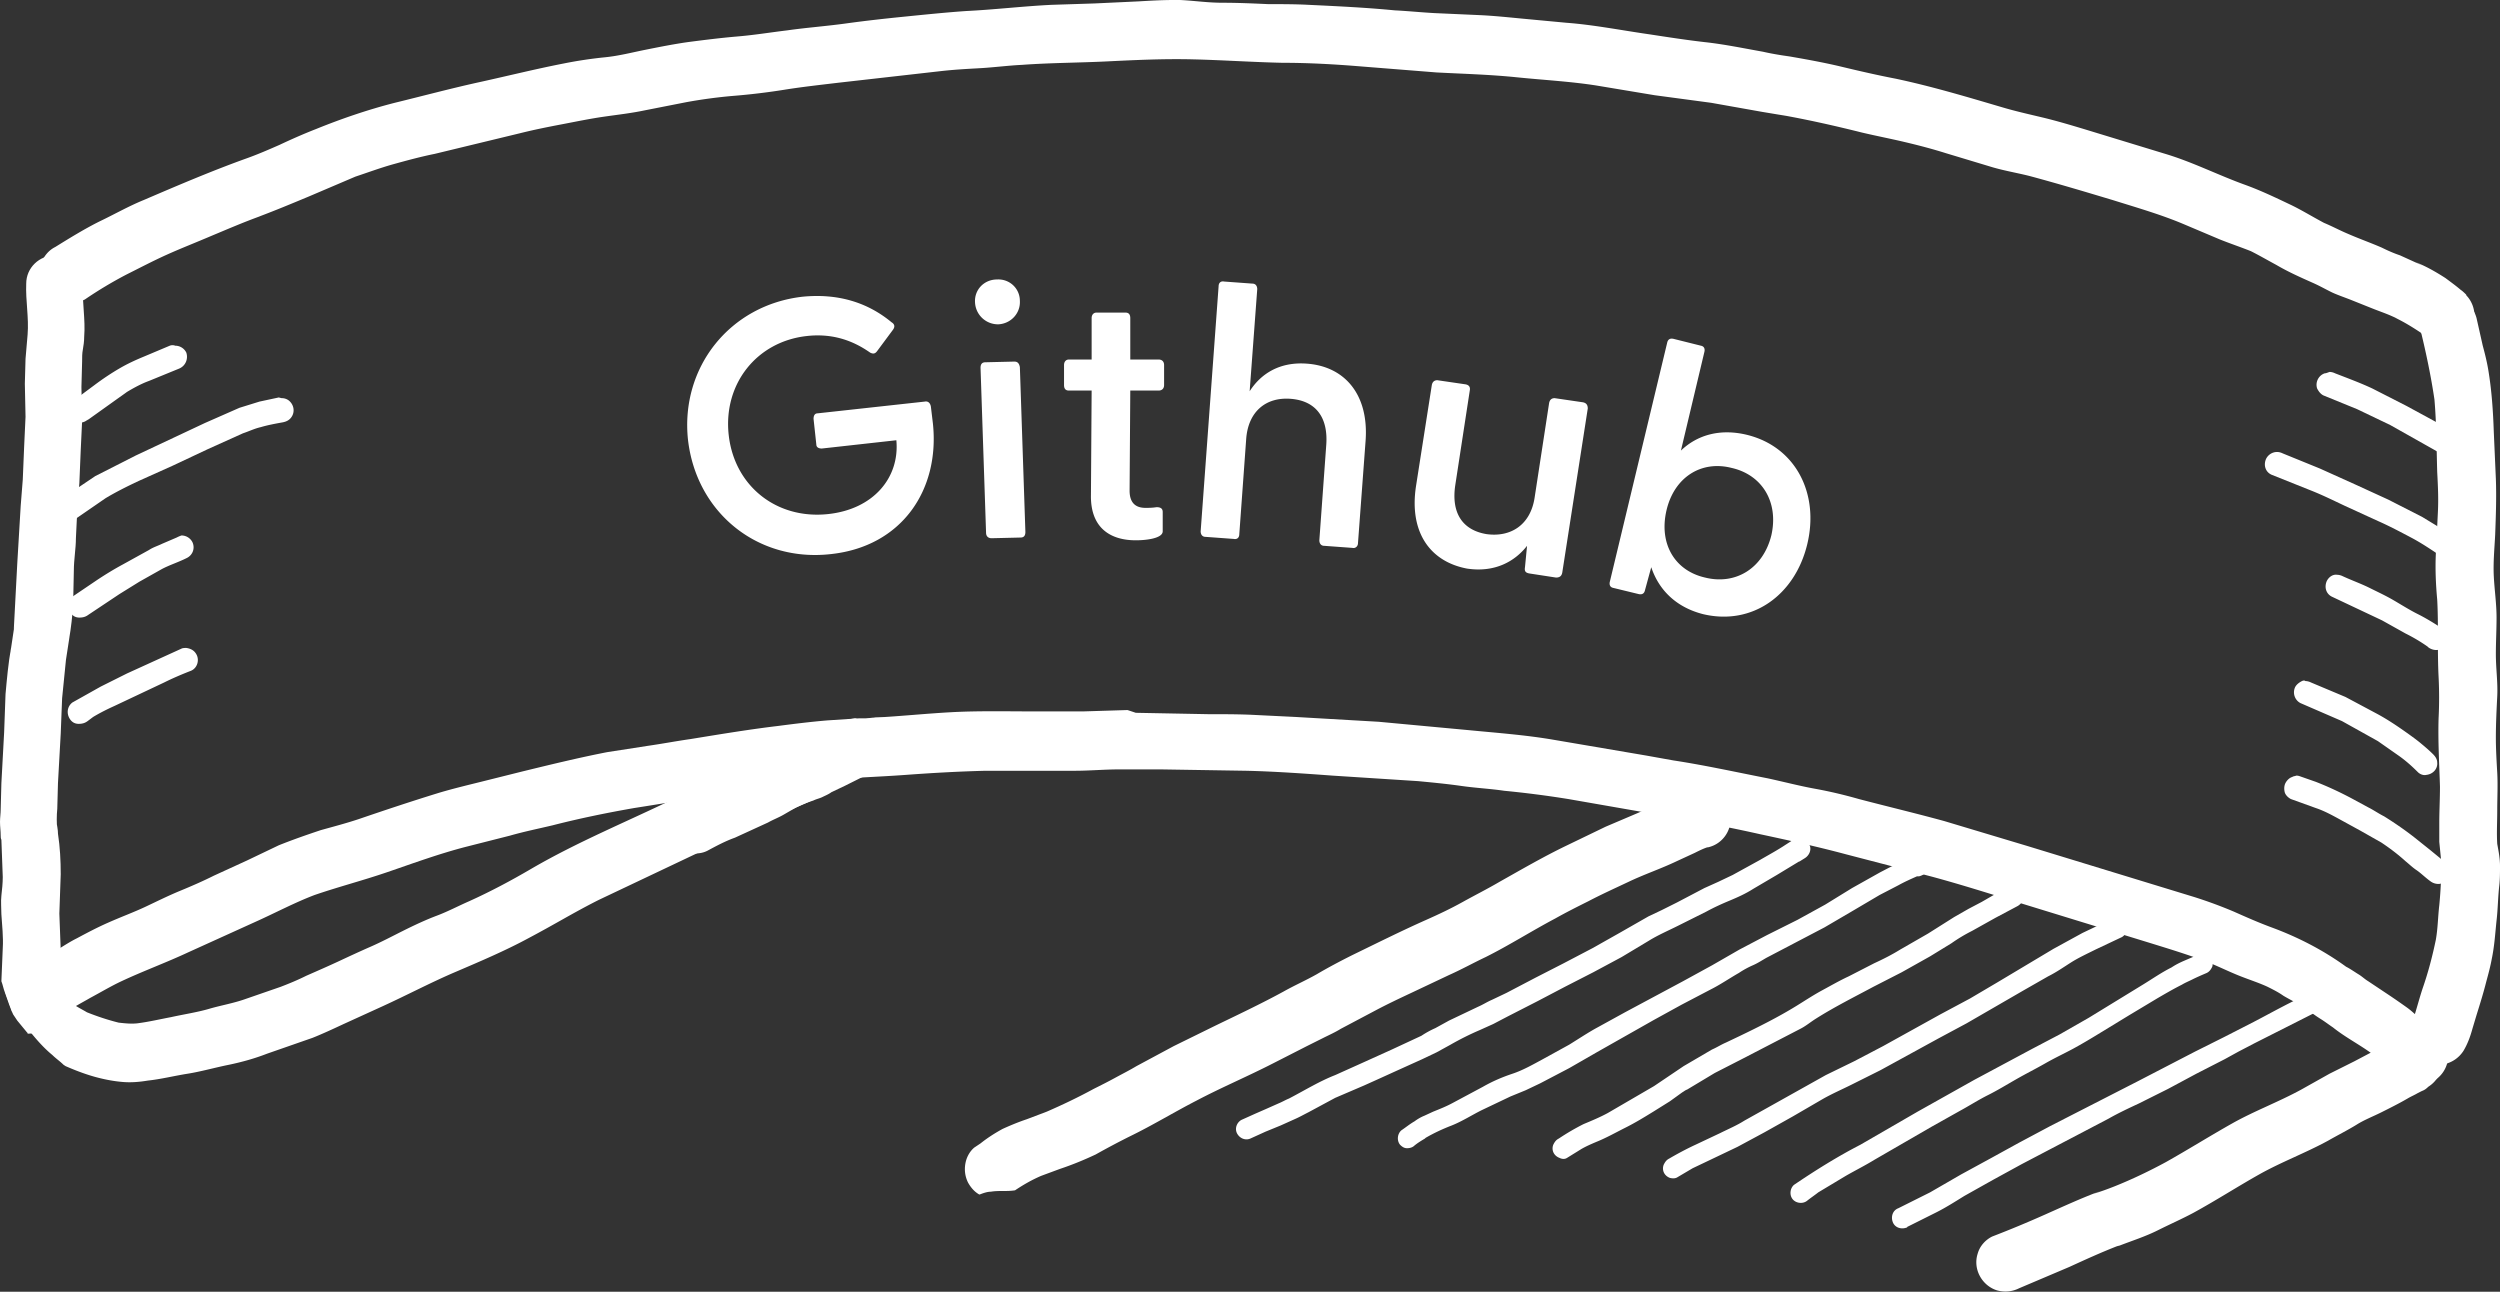 <svg xmlns="http://www.w3.org/2000/svg" viewBox="0 0 362.3 187.2" fill="#fff" xmlns:v="https://vecta.io/nano"><rect x="0" y="0" width="362.3" height="187.2" fill="#333333" stroke="none"/><path d="M347.9 150.3c-.2.1-.5.3-.7.4-.3.1-.6.2-.9.4-.5.2-1 .5-1.5.8l-3.6 1.9-3.6 1.8-4.1 2.3c-3.3 1.8-6.8 3.1-10 4.9s-6.4 3.8-9.6 5.6c-2.4 1.3-4.9 2.5-7.4 3.5-1 .4-2.1.8-3.1 1.1l1-.4c-2.7 1-5.3 2.2-8 3.4a158.4 158.4 0 0 1-7.7 3.2c-1 .5-1.8 1.4-2.1 2.5-.7 2.2.6 4.6 2.8 5.3h0c1.1.3 2.2.2 3.2-.3l7.3-3.1c2.4-1.1 4.6-2.1 6.9-3l.4-.1c1.8-.7 3.7-1.3 5.5-2.2s3.4-1.6 5.1-2.5c3.3-1.8 6.4-3.8 9.6-5.6s6.7-3.1 10-4.9c1.4-.8 2.8-1.5 4.1-2.3 1.1-.7 2.4-1.2 3.6-1.8s2.6-1.3 3.8-2c.5-.3 1-.5 1.5-.8l.6-.3c.3-.1.6-.3.9-.6 1.9-1.2 2.6-3.6 1.6-5.6-.7-1.4-2.2-2.2-3.8-2.2a7.59 7.59 0 0 0-1.8.6h0z"/><path d="M163.4 102.9l-6.5.2h-6.6c-4.1 0-8.2-.1-12.2.1-3.8.2-7.6.6-11.4.8-.4 0-.8.1-1.2.1h-1l-4.6.3c-2.4.2-4.8.5-7.1.8-4.2.5-8.4 1.2-12.7 1.9-2.1.3-4.2.7-6.3 1l-5.8.9c-4.1.8-8.2 1.8-12.3 2.8l-6 1.5c-2 .5-4.1 1-6.1 1.6-3.9 1.2-7.8 2.5-11.6 3.8-1.8.6-3.7 1.1-5.5 1.6-2.1.7-4.1 1.4-6.1 2.2l-4.6 2.2-4.8 2.2c-1.6.8-3.2 1.5-4.9 2.2s-3.3 1.5-5 2.3-3.6 1.5-5.4 2.3c-1.6.7-3.1 1.5-4.6 2.3-.8.4-1.6.9-2.4 1.4s-1.4.8-2.1 1.2c-1.8 1.1-3.5 2.5-5.2 3.7a2.36 2.36 0 0 0-.8.9c.1.2.2.5.2.7.2.6.4 1.1.6 1.7.1.3.2.5.3.8s.1.4.2.6l.6.9 1.4 1.7.1.1v.1c1.1 0 2.2-.4 3-1.1l2.6-2c1.1-.8 2.3-1.4 3.5-2.1 1.5-.8 3-1.7 4.5-2.4 3.2-1.5 6.5-2.7 9.7-4.2l9.7-4.4c2.9-1.3 5.7-2.8 8.6-3.9 3.5-1.2 7-2.1 10.5-3.3 3.8-1.3 7.6-2.7 11.5-3.7l6.3-1.6c2.1-.6 4.1-1 6.2-1.5 3.9-1 7.8-1.8 11.8-2.5 9-1.4 18.1-3.1 27.2-4 4-.4 8-.5 12.1-.8s7.7-.5 11.6-.6h12.9c2.2 0 4.3-.2 6.5-.2h6.1l12.4.2c4.1.1 8.3.4 12.4.7l12.4.8c2.1.2 4.2.4 6.3.7s4.2.4 6.2.7a147.8 147.8 0 0 1 9.3 1.2l12.6 2.2 2.9.5h.2c4 .7 8.1 1.5 12.1 2.4 4.2.9 8.3 1.8 12.4 2.9l12.3 3.2c4.1 1.1 8.2 2.4 12.4 3.7l19.2 5.9c2.9.9 5.9 1.8 8.7 2.9 1.5.6 2.9 1.3 4.4 1.9s2.8 1 4.1 1.6c.8.4 1.6.8 2.3 1.3 1 .6 2.1 1.1 3.1 1.8.8.5 1.4 1 2.2 1.5s1.3.9 1.9 1.3c2 1.6 4.3 2.7 6.3 4.3.2.2.5.4.7.7.5.5 1 .9 1.6 1.3l.3.3a6.42 6.42 0 0 0 1.3 1 4.54 4.54 0 0 0 3.2.6c2.3-.5 3.7-2.8 3.2-5.1-.3-1-.9-1.9-1.8-2.5-.3-.4-.7-.7-1.1-1-.2-.1-.3-.2-.5-.4-.1-.2-.3-.3-.5-.4-.7-.6-1.3-1.2-2-1.7s-1.7-1.2-2.6-1.8l-3-2c-.5-.3-.9-.7-1.4-1s-1.2-.8-1.8-1.1c-3.3-2.4-7-4.3-10.8-5.7-1.9-.7-3.7-1.5-5.5-2.3a65.57 65.57 0 0 0-5.7-2.1l-24.2-7.4-12-3.6c-4-1.1-8.2-2.1-12.4-3.2-2.1-.6-4.2-1.1-6.4-1.5s-4.5-1-6.8-1.5c-4.6-.9-9.1-1.9-13.7-2.6l-3.9-.7-13.5-2.3c-4.1-.7-8.3-1-12.4-1.4l-12.9-1.2-12.1-.7-6.1-.3c-2.1-.1-4.3-.1-6.5-.1l-10.5-.2-1.2-.4zm64.2 12.8l.7.1-.7-.1zm15.8 2.7l.7.1-.7-.1z"/><path d="M243 118.4h0zM3.8 41.1c-.1 2.5.4 4.9.2 7.4L3.7 52l-.1 3.6.1 4.8-.2 4.3-.2 4.8-.3 3.8-.5 8.4-.5 9.5.1-.6-.6 4c0-.2.1-.4.1-.7-.4 2.2-.6 4.5-.8 6.7l-.2 5.5-.4 7.4-.1 3.8c0 .6-.1 1.2-.1 1.8 0 .7.1 1.3.1 2 0 .2 0 .4.1.6l.2 5.4c0 .9-.1 1.8-.2 2.7s0 1.8 0 2.7c.1 1.6.3 3.3.2 4.9l-.2 4.8c.2.5.3 1.1.5 1.6l.6 1.7.3.8c.1.3.1.3.2.4.7.5 1.5.8 2.4.9 1.1 0 2.2-.4 3-1.1.8-.8 1.3-1.9 1.4-3 .2-1.9.2-3.9.2-5.8l-.2-5.3.2-5.7c0-2-.1-3.9-.4-5.9 0-.5-.1-1-.2-1.6 0 .4.1.7.1 1.1-.1-1-.1-2.1 0-3.1l.1-3.7.4-7.2.2-5.1.6-6c-.1.3-.1.6-.1.8l.6-3.9-.1.6c.3-1.7.5-3.5.6-5.2l.1-4.8c0-1.6.3-3.2.3-4.7l.2-4.1.3-3.9.2-4.8.2-4.2-.1-4.9.1-3.7c0-.6 0-1.2.1-1.7.1-.6.2-1.2.2-1.9.2-2.5-.3-5-.2-7.5 0-2.3-1.8-4.2-4.1-4.3H8c-2.3 0-4.2 1.8-4.2 4.1h0z"/><path d="M165 .2l-6.4.3-6.2.2c-4.1.2-8.3.7-12.4.9-2.9.2-5.8.5-8.8.8s-5.7.6-8.6 1-5.7.6-8.5 1c-2.5.3-4.9.7-7.4.9-2.3.2-4.7.5-7 .8-2.1.3-4.1.7-6.1 1.1s-3.9.9-5.9 1.1-4 .5-6 .9c-4.1.8-8.1 1.8-12.2 2.7s-8.2 2-12.3 3c-3.9 1-7.7 2.3-11.4 3.8-1.8.7-3.6 1.5-5.3 2.3-1.6.7-3.2 1.4-4.9 2-5 1.8-9.9 3.9-14.8 6-2.2.9-4.3 2.1-6.4 3.1-2.2 1.1-4.3 2.4-6.4 3.7-1 .5-1.7 1.4-2.1 2.5-.4 2.3.8 4.7 3.1 5.4 1.1.3 2.3.2 3.3-.3 1.9-1.3 3.9-2.5 6-3.6 2-1 3.9-2 5.9-2.9s4.3-1.8 6.4-2.7c2.4-1 4.7-2 7.2-2.9l-.3.1c2.4-.9 4.8-1.9 7.2-2.9l6.8-2.9c1.8-.6 3.7-1.3 5.5-1.8s4-1.1 6-1.5l12.4-3c2-.5 4-.9 6.1-1.3s4-.8 6.1-1.1 3.9-.5 5.8-.9l6.1-1.2a72.05 72.05 0 0 1 6.7-.9 95.82 95.82 0 0 0 7.5-.9c2.5-.4 5.2-.7 7.7-1l15-1.7c1.8-.2 3.5-.3 5.3-.4 2.1-.1 4.3-.4 6.4-.5 4.1-.3 8.2-.3 12.3-.5s8.2-.4 12.4-.3c4.3.1 8.6.4 13 .5 3.7 0 7.4.2 11.1.5l11.3.9c3.8.2 7.7.3 11.6.7s7.8.6 11.6 1.2l8.4 1.4 8.2 1.1 7.3 1.3-1.2-.2 4.8.8-1.1-.2c4 .7 8 1.6 12 2.6 2.1.5 4.2.9 6.3 1.4s4 1 5.9 1.6l6.3 1.9c1.9.6 3.8.9 5.8 1.4 4.1 1.1 8.1 2.3 12.1 3.5 3.5 1.1 7 2.1 10.3 3.5l5.2 2.2c1.5.6 3 1.1 4.5 1.7 1.2.6 2.4 1.3 3.7 2 1.7 1 3.5 1.8 5.3 2.6.9.4 1.8.9 2.6 1.3s2 .8 3 1.2l3 1.2c1 .4 1.9.7 2.8 1.1l.9.4-.5-.2c1.3.6 2.6 1.4 3.8 2.2l.6.5-.4-.3.1.1c1.5 1.8 4.2 2 6 .5s2-4.2.5-6c-.1-.1-.2-.2-.2-.3-.2-.2-.5-.5-.8-.7-.7-.6-1.4-1.1-2.2-1.7-1.4-.9-2.8-1.7-4.3-2.3l1 .5-3.3-1.5c-.9-.3-1.8-.7-2.6-1.1-1.6-.7-3.3-1.3-4.9-2-1.2-.5-2.3-1.1-3.5-1.6-1.7-.9-3.3-1.9-5-2.7-2.1-1-4.2-2-6.4-2.8-3.9-1.4-7.6-3.3-11.6-4.5L302 18.7c-2-.6-4-1.2-6.1-1.7s-3.9-.9-5.9-1.5c-5.1-1.5-10.1-3-15.3-4.1-2.6-.5-5.2-1.1-7.7-1.7-2.9-.7-5.8-1.2-8.7-1.7l1.1.2c-1.3-.2-2.6-.4-3.9-.7-2.8-.5-5.7-1.1-8.5-1.4-2.6-.3-5.2-.7-7.8-1.1-4.2-.6-8.2-1.4-12.2-1.7l-6.4-.6c-2.1-.2-4-.4-6-.5l-6.7-.3c-1.9-.1-3.8-.3-5.8-.4-4.1-.4-8.3-.6-12.5-.8-1.9-.1-3.9-.1-5.8-.1-2.2-.1-4.4-.2-6.6-.2S173.1.1 171 0h-.9c-1.7 0-3.4.1-5.1.2h0zm185.7 48h0z"/><path d="M354 42.8c-2.3.6-3.7 2.8-3.2 5.1.8 3.3 1.5 6.6 2 10 .3 3.5.3 7 .4 10.5.1 1.9.2 3.8.1 5.8l-.3 6.1c-.1 2.2 0 4.4.2 6.6.1 1.8.1 3.6.1 5.4s0 3.8.1 5.8.1 4 0 6c-.1 3.3.1 6.6.2 9.9 0 1.8-.1 3.5-.1 5.3v2.7l.3 3a64.33 64.33 0 0 1-.3 6.2c-.2 1.7-.2 3.3-.5 5-.5 2.4-1.1 4.7-1.9 7-.5 1.5-.9 3.1-1.4 4.6-1.2 2-.6 4.6 1.4 5.9 2 1.2 4.6.6 5.9-1.4.6-1 1-2.1 1.3-3.2l.6-2c.5-1.6 1-3.2 1.4-4.8.3-1.1.6-2.2.8-3.3.4-1.9.5-3.7.7-5.6.2-1.7.2-3.4.4-5.1.1-.9.1-1.9.1-2.8 0-1.1-.2-2.1-.4-3.2-.1-1.6 0-3.2 0-4.9 0-1.8.1-3.6 0-5.4s-.2-3.4-.2-5.1c0-2 .1-4 .2-6s-.2-4-.2-6.1c0-1.8.1-3.5.1-5.3 0-2-.3-4-.4-6s.1-4 .2-6c.1-2.7.2-5.4.1-8.1l-.3-6.8c-.1-3-.3-6-.8-9-.2-1.2-.5-2.4-.8-3.5l-.9-4c-.5-1.9-2.2-3.3-4.2-3.3-.1 0-.5.1-.7 0h0zm-108.5 71.4c-1.4.4-2.8 1-4.1 1.8l-4 1.8-4.7 2-5.8 2.8c-3.3 1.6-6.4 3.4-9.6 5.2-1.7 1-3.5 1.9-5.3 2.9s-3.5 1.8-5.3 2.6c-3.6 1.6-7.2 3.4-10.7 5.1-1.8.9-3.5 1.8-5.2 2.8-1.6.9-3.2 1.6-4.8 2.5-3.3 1.8-6.7 3.4-10 5l-5.9 2.9-5.4 2.9c-1 .6-2 1.1-3.1 1.7s-2.1 1.1-3.1 1.6c-2.2 1.2-4.5 2.3-6.8 3.3l-2.9 1.1c-1.2.4-2.4.9-3.5 1.4-1.1.6-2.2 1.3-3.2 2.1l-.9.6c-.6.5-1 1.2-1.2 1.9-.3 1.1-.2 2.2.3 3.2.4.7.9 1.3 1.6 1.7h.1c.5-.2 1.1-.4 1.6-.4.6-.1 1.2-.1 1.8-.1h-.1c.6 0 1.2 0 1.8-.1 1.2-.8 2.4-1.5 3.8-2.1l2.7-1c1.8-.6 3.5-1.3 5.2-2.1 1.6-.9 3.3-1.8 4.9-2.6 3.3-1.6 6.4-3.5 9.7-5.2 3.6-1.9 7.4-3.5 11.1-5.4l4.9-2.5 2.4-1.2c.8-.4 1.7-.8 2.5-1.3l5.1-2.7c1.7-.9 3.4-1.7 5.1-2.5l5.5-2.6c1.8-.8 3.6-1.8 5.3-2.6 3.4-1.7 6.7-3.8 10.1-5.6 1.6-.9 3.2-1.7 4.8-2.5 1.9-1 3.9-1.9 5.8-2.8 2.3-1.1 4.7-1.9 7-3l2.6-1.2c.6-.3 1.2-.6 1.8-.8h.1c2.3-.5 3.7-2.8 3.2-5-.4-2-2.2-3.4-4.3-3.3-.3 0-.6 0-.9.1v-.4zm-94.8 56.4l-.8.3.8-.3zm-36.2-62.7c-1 .6-2 1.1-3.1 1.5l-4.1 1.9-4.7 2.1-4.8 2.3c-7 3.4-14.1 6.3-20.8 10.2-2.9 1.7-5.9 3.3-9 4.7-1.6.7-3.1 1.5-4.7 2.1s-3.3 1.4-4.9 2.2-3.1 1.6-4.7 2.3-3.1 1.4-4.6 2.1-3.1 1.4-4.7 2.1c-1.2.6-2.4 1.1-3.7 1.6l-5.2 1.8c-1.7.6-3.5.9-5.2 1.4s-3.7.8-5.5 1.2c-1.6.3-3.3.7-4.9.9-.9.1-1.8 0-2.7-.1-1.6-.4-3.1-.9-4.6-1.5-.5-.3-.9-.5-1.4-.8s-1-.5-1.4-.8-.7-.8-1.1-1.2c-.7-.7-1.3-1.5-2-2.2-1.6-1.7-4.3-1.8-6-.3l-.3.3c0 .1.1.2.1.3.2.6.4 1.2.6 1.7s.4 1.1.6 1.7c.1.3.2.5.3.8s.1.4.2.6l.6.9 1.4 1.7.4.4c.9 1.1 1.9 2.2 3 3.1.5.5 1.1.9 1.6 1.4l.3.2c1.6.7 3.2 1.3 4.8 1.7 1.2.3 2.3.5 3.5.6s2.4 0 3.6-.2c1.9-.2 3.9-.7 5.8-1s4-.9 6-1.3c1.9-.4 3.7-.9 5.5-1.6l6.6-2.3c1.5-.6 3-1.3 4.5-2l5.7-2.6c3.5-1.6 6.9-3.4 10.4-4.9s7.3-3.1 10.8-5c1.7-.9 3.3-1.8 4.9-2.7s3.4-1.9 5.2-2.8l17.5-8.3c1.4-.7 2.7-1.4 4.2-2s2.7-1.2 4-1.8l3.6-1.6c.9-.4 1.8-.8 2.7-1.3 1-.5 1.7-1.4 2.1-2.5.3-1.1.2-2.2-.3-3.2-.8-1.4-2.2-2.3-3.8-2.3-1.1.1-1.7.2-2.3.5h0z"/><path d="M126.9 104c-.5.1-1 .1-1.5.2h-1.1c-.1 0-.3-.1-.4-.1l-.6.1h-.3l-2.2 1c-.7.3-1.4.8-2.1 1.1-.3.2-.7.3-1 .4-.5.2-.9.5-1.4.8-1.4.8-3.1 1.1-4.5 1.9l-1.8 1c-.7.4-1.5.7-2.2 1.1-1.5.8-3.1 1.4-4.7 2.1l-4 1.9c-1 .5-1.8 1.3-2.2 2.3-.9 2.1.1 4.6 2.3 5.5 1.1.5 2.3.5 3.3 0 1.3-.7 2.6-1.4 4-1.9l4.8-2.2c.7-.4 1.5-.7 2.2-1.1l1.9-1.1c.8-.4 1.6-.7 2.5-1 .4-.2.9-.3 1.3-.5s.9-.4 1.3-.7l1.9-.9 2-1a30.9 30.9 0 0 1 3.2-1.4c2.1-.9 3.1-3.4 2.2-5.6a3.51 3.51 0 0 0-1.7-1.9h-1.2zm133.3 17.5l-1.4.9c-1.2.8-2.5 1.5-3.7 2.2l-4 2.2-2.1 1-2 .9-4 2.1-2.2 1.1-1.9.9-4.2 2.4-3.9 2.2-4.2 2.2-4.1 2.1-4.2 2.2-2.1 1c-.7.3-1.3.7-2 1l-4.2 2-2 1.1a12.81 12.81 0 0 0-2 1.1l-4.3 2-4.2 1.9-4 1.8c-2.3.9-4.4 2.2-6.7 3.4-.5.2-1 .5-1.5.7l-1.8.8-1.6.7-2 .9c-.7.4-1 1.3-.6 2s1.2 1 1.9.7l2.2-1 2.2-.9 2-.9c.7-.3 1.4-.7 2-1l3.9-2.1 4.2-1.8 2-.9 2.2-1 4.2-1.9 2.1-1 2-1.1c1.4-.8 2.8-1.5 4.2-2.1l2-.9 2.1-1.1 4.3-2.2 4-2.1 4.1-2.1 4.1-2.2 4-2.4c1.3-.8 2.7-1.4 4.1-2.1l4.2-2.1c1.1-.6 2.2-1.1 3.4-1.6s2.3-1 3.4-1.7l3.4-2 3.3-2-.1.1.8-.5c.7-.4 1.1-1.3.7-2h0c-.3-.5-.8-.9-1.4-.9-.2 0-.4.1-.6.2v-.2zm17 2.9c-.4 0-.8.2-1.2.3l-.5.2-1 .5c-.7.3-1.4.7-2 1l-4.1 2.3-3.9 2.4-4 2.2-4.4 2.2-4 2.1-4 2.3-4.2 2.3-8.4 4.5-4 2.2c-1.3.7-2.8 1.7-4.1 2.5l-4 2.2c-1.3.7-2.7 1.5-4.2 2s-2.9 1.1-4.3 1.9l-4.3 2.3c-.9.5-1.9.9-2.9 1.3l-1.3.6c-.5.2-1 .5-1.4.8h0c-.7.4-1.3.9-1.9 1.3-.6.5-.7 1.5-.2 2.1.3.3.6.5 1 .5s.8-.1 1.1-.4c.5-.4 1-.7 1.5-1l.1-.1c1.2-.7 2.5-1.3 3.8-1.8 1.5-.6 2.9-1.5 4.3-2.2l4.2-2 2.2-.9 2.1-1 4.2-2.2 4-2.3 8.3-4.7 4-2.2 4.2-2.2c1.4-.7 2.7-1.6 4.1-2.4a12.81 12.81 0 0 1 2-1.1c.7-.3 1.3-.7 2-1.1l8.4-4.4 4.1-2.4 3.9-2.3 2.7-1.4c.9-.5 1.8-.9 2.7-1.3h.3c.4-.1.8-.3 1-.6a1.39 1.39 0 0 0 .2-1.1c-.1-.4-.3-.8-.6-1s-.6-.3-.9-.2l-.6.3zm-72.8 38.5l.3-.2-.3.2zm86.9-34.4c-1.4.6-2.7 1.4-4.1 2.2l-1.9 1-2.1 1.2-3.8 2.4-4 2.3c-1.3.8-2.5 1.4-3.8 2l-3.7 1.9c-1.3.6-2.5 1.3-3.8 2s-2.5 1.5-3.8 2.3c-2.6 1.6-5.4 3-8.1 4.3l-2.1 1c-.7.3-1.3.7-2 1l-4.1 2.4-4.3 2.9-6.7 3.9c-1.1.6-2.3 1.1-3.5 1.6-1.2.6-2.4 1.3-3.6 2.1-.4.2-.6.5-.8.9-.3.8.1 1.6.9 1.9.4.2.8.2 1.1 0l2.1-1.3c.7-.4 1.4-.7 2.1-1 1.5-.6 2.9-1.4 4.3-2.1s2.7-1.5 4-2.3l2.4-1.5 1.8-1.3c.2-.1.4-.3.7-.4l4-2.4 4.1-2.1 8.3-4.3c.8-.4 1.5-1 2.3-1.5 2.7-1.7 5.5-3.1 8.3-4.6l4.1-2.1 4.1-2.3 3.1-1.9a23.81 23.81 0 0 1 3-1.8l3.4-1.9 3.2-1.7c.7-.4 1.1-1.3.7-2-.3-.5-.8-.8-1.3-.8-.1-.2-.4-.1-.5 0h0zm-28.1 19h0zm-18.7 10.3l-.2.1.2-.1zm61.5-24.6l-4.2 2-4.2 2.3-8.2 4.9-3.9 2.3-4.3 2.3-8.3 4.6-4.2 2.2-4.1 2-8.4 4.7-3.4 1.9c-1.1.7-2.3 1.2-3.5 1.8l-3.6 1.7c-1.3.6-2.6 1.3-3.8 2-.4.2-.6.5-.8.9-.3.8.1 1.6.9 1.9.4.1.8.1 1.1-.1l2.2-1.3 2.1-1 4.4-2.1 3.9-2.1 4.1-2.3 4.3-2.5c1.4-.8 2.8-1.4 4.2-2.1l4.2-2.1 8.4-4.6 4.1-2.2 8.3-4.8 3.5-2c1.2-.6 2.2-1.3 3.3-2s2.4-1.3 3.6-1.9l3.6-1.7c.8-.3 1.1-1.2.7-2-.2-.5-.8-.9-1.4-.9-.2.1-.4.1-.6.2h0z"/><path d="M318.7 138.3l-2.1.9c-.7.3-1.3.6-1.9 1-1.4.7-2.7 1.6-4 2.4l-8 4.9-4.2 2.4-4 2.1-8.4 4.5-8.2 4.6-8.3 4.8c-3.3 1.7-6.5 3.7-9.6 5.8-.6.5-.7 1.5-.2 2.1s1.5.7 2.1.2c.5-.4 1.1-.8 1.6-1.2l4-2.4c1.4-.8 2.8-1.5 4.1-2.3l8.3-4.8 4.1-2.3c1.3-.7 2.7-1.6 4.1-2.3s2.7-1.5 4.1-2.3 2.8-1.5 4.2-2.3 2.7-1.4 4-2.1 2.8-1.6 4.1-2.4l4.1-2.5 4-2.4c1.2-.7 2.4-1.4 3.6-2 .5-.3 1-.5 1.6-.8s1.3-.6 2-.9c.4-.2.6-.5.8-.9.1-.4.1-.8-.1-1.1-.2-.4-.5-.6-.9-.8-.1-.1-.3-.1-.5-.1s-.5.1-.7.1l.3.1zm16 5.7c-2.8 1.2-5.4 2.7-8.1 4.1l-4.3 2.2-4.2 2.1-8.3 4.3-12.7 6.5-4.5 2.4-4 2.2-4.4 2.4-4.5 2.6-4.6 2.3c-.8.3-1.1 1.2-.8 2s1.2 1.1 2 .8c0 0 .1 0 .1-.1l4.2-2.1c1.4-.7 2.8-1.6 4.1-2.4l4.1-2.3 4.2-2.3 12.6-6.6c1.4-.8 2.9-1.5 4.4-2.2l4.2-2.1 4.1-2.2 4.1-2.1 2-1.1 2.3-1.2 8.9-4.5a1.47 1.47 0 0 0 .7-2h0c-.2-.5-.8-.9-1.4-.9.2.1 0 .1-.2.2h0zM24.6 50.1l-3.8 1.6c-1.2.5-2.3 1-3.5 1.7s-2.4 1.5-3.6 2.4l-3.1 2.3c-.8.6-1 1.6-.4 2.4s1.6 1 2.4.4c.1 0 .1-.1.2-.1l5.6-4c1-.6 2.1-1.2 3.2-1.6l4.4-1.8c.9-.4 1.3-1.4 1-2.3a1.78 1.78 0 0 0-1.6-1 1.1 1.1 0 0 0-.8 0h0zm-6.3 6.7l-.1.1.1-.1zm22.1.8l-2.8.6-2.9.9-5 2.2-10 4.7-5.9 3-5.2 3.5c-.8.6-.9 1.7-.3 2.5s1.7.9 2.5.3l4.5-3.1c1.5-.9 3.1-1.7 4.8-2.5l4.9-2.2 5.1-2.4 5.1-2.3c.9-.3 1.7-.7 2.6-.9 1-.3 2.1-.5 3.2-.7.5-.1.9-.3 1.2-.7.6-.8.4-1.9-.4-2.5a1.69 1.69 0 0 0-1-.3l-.4-.1z"/><path d="M25.6 77.9l-2.1.9c-.6.3-1.3.5-1.9.9l-3.8 2.1c-1.3.7-2.6 1.5-3.8 2.3l-3.4 2.3c-.8.6-.9 1.7-.3 2.5.3.4.7.6 1.2.6s.9-.1 1.3-.4l4.5-3 2.9-1.8 3.2-1.8c1.1-.6 2.4-1 3.6-1.6.9-.4 1.3-1.4.9-2.3a1.78 1.78 0 0 0-1.6-1c-.3.1-.5.2-.7.3h0zm-5.2 6.4l-.1.1.1-.1zm-3.2 2l-.2.1.2-.1zm9.1 7.7l-7.9 3.6-3.8 1.9-4.1 2.3c-.8.6-.9 1.7-.3 2.5.3.4.7.6 1.2.6s.9-.1 1.3-.4l.8-.6c1-.6 2-1.1 3.1-1.6l7.2-3.4c1.2-.6 2.6-1.2 3.9-1.7.9-.4 1.2-1.5.8-2.3-.3-.6-.8-.9-1.5-1-.2 0-.5 0-.7.1h0zm310.6-39.9c-.9.3-1.4 1.3-1.1 2.2.2.4.5.8.9 1l4.9 2 4.8 2.3 8.7 4.9.9.6c.7.6 1.8.5 2.5-.2.6-.7.5-1.8-.2-2.5l-5-3.1-4.6-2.5-4.9-2.5c-1.7-.8-3.6-1.5-5.4-2.2-.2-.1-.5-.2-.8-.2-.3.1-.5.2-.7.2h0zm-8.5 12.4c-.4.9-.1 1.9.8 2.3l5.5 2.2c1.8.7 3.4 1.5 5.1 2.3l4.8 2.2c1.6.7 3.3 1.6 5 2.5 1.3.7 2.5 1.5 3.7 2.3l.5.3c.4.3.8.4 1.3.4s.9-.3 1.2-.6.4-.8.4-1.2c0-.5-.3-.9-.6-1.2l-5.1-3.1-4.9-2.5-4.8-2.2-5.1-2.3-5.4-2.2c-.2-.1-.5-.2-.8-.2a1.78 1.78 0 0 0-1.6 1h0zm8.8 17.7c-.4.9-.1 1.9.8 2.3l7.2 3.4 3.4 1.9c1.2.6 2.2 1.2 3.2 1.9l.1.1a1.92 1.92 0 0 0 1.2.4c.5 0 .9-.3 1.2-.6s.4-.8.4-1.2c0-.5-.2-.9-.6-1.2-1.2-.8-2.5-1.6-3.7-2.2s-2.3-1.3-3.5-2-2.3-1.2-3.5-1.8-2.6-1.1-3.9-1.7c-.2-.1-.5-.2-.8-.2-.6-.1-1.2.3-1.5.9h0zm-3.6 14.5c-.4.2-.8.5-1 .9-.4.9 0 1.9.8 2.3l6 2.6 5.2 2.9 3 2.1c1 .7 1.9 1.5 2.8 2.4.3.3.8.5 1.2.4 1-.1 1.7-.9 1.6-1.8h0c0-.5-.3-.9-.6-1.2-.6-.6-1.2-1.1-1.8-1.6s-1.3-1-2-1.5c-1.4-1-2.9-2-4.4-2.8l-4.5-2.4-5-2.1c-.2-.1-.5-.2-.8-.2-.1-.1-.3-.1-.5 0h0zm-1.4 13.9c-.4.1-.8.5-1 .9s-.2.9-.1 1.3.5.8.9 1l3.6 1.3c1.2.4 2.3 1 3.4 1.6l3.1 1.7 3 1.7c1.2.8 2.4 1.7 3.5 2.7.5.4 1 .9 1.6 1.3s1.3 1.1 2 1.6a1.92 1.92 0 0 0 1.2.4c.5 0 .9-.3 1.2-.6.6-.7.5-1.8-.2-2.5l-2.2-1.8-2-1.6c-1.5-1.2-3.1-2.3-4.7-3.3-.8-.4-1.5-.9-2.3-1.3l-2.4-1.3c-1.7-.9-3.4-1.7-5.2-2.4l-2-.7c-.3-.1-.5-.2-.8-.2-.3.1-.5.1-.6.2h0z"/><path d="M99.7 63.7c-1.1-10.5 6.1-19.5 16.6-20.7 5.1-.5 9.4.8 12.9 3.7.5.3.5.7.2 1.1l-2.3 3.1c-.3.4-.6.4-1 .2-2.7-1.9-5.7-2.8-9.2-2.4-7.2.8-12.1 6.9-11.3 14.3s6.9 12.3 14.4 11.5c6.6-.7 10.4-5.3 9.9-10.7L119.1 65c-.5 0-.8-.2-.8-.6l-.4-3.7c0-.5.2-.8.6-.8l15.5-1.7c.5-.1.8.2.9.7l.3 2.5c1 9.6-4.5 17.8-14.8 18.9-10.6 1.2-19.5-6-20.7-16.6zm41.6-19.9c-.1-1.8 1.3-3.3 3.2-3.3 1.8-.1 3.3 1.3 3.3 3.1.1 1.8-1.3 3.3-3.1 3.4a3.33 3.33 0 0 1-3.4-3.2zm1.6 33.4l-.8-23.9c0-.5.2-.8.7-.8l4.2-.1c.5 0 .7.3.8.8l.8 23.9c0 .5-.2.8-.7.8l-4.2.1c-.5 0-.8-.3-.8-.8zm15.2-5.5l.1-15.1h-3.3c-.5 0-.7-.3-.7-.8v-2.9c0-.5.3-.8.7-.8h3.3v-6c0-.5.3-.8.7-.8h4.2c.5 0 .7.3.7.8v6h4.1c.5 0 .8.3.8.8v2.9c0 .5-.3.8-.8.8h-4.1l-.1 14.5c0 1.7.8 2.5 2.3 2.5.4 0 1 0 1.6-.1.6 0 .9.2.9.7V77c0 1-2.3 1.3-3.9 1.3-3.7 0-6.6-1.8-6.5-6.6zm39.8-7.8l-1.1 14.8c0 .5-.4.8-.8.7l-4.1-.3c-.5 0-.7-.4-.7-.8l1-13.8c.3-4-1.5-6.4-5.1-6.7s-6.2 1.8-6.5 5.8l-1 13.8c0 .5-.3.8-.8.7l-4.1-.3c-.5 0-.7-.4-.7-.8l2.6-35.5c0-.5.3-.8.8-.7l4.1.3c.5 0 .7.4.7.8l-1.1 14.8c1.6-2.5 4.3-4.3 8.3-4 5.5.4 9 4.5 8.5 11.2zm7.3 6.6l2.3-14.7c.1-.5.4-.7.8-.7l4.1.6c.5.1.7.4.6.9l-2.1 13.7c-.6 4 1 6.5 4.5 7.1 3.5.5 6.4-1.3 7-5.3l2.1-13.7c.1-.5.4-.7.8-.7l4.1.6c.5.1.7.4.7.9L226.4 83c-.1.5-.4.7-.9.7l-3.9-.6c-.5-.1-.7-.3-.6-.9l.3-3.1c-1.8 2.3-4.7 3.9-8.7 3.3-5.3-1-8.4-5.2-7.4-11.9zm34.1 11.7l-.9 3.3c-.1.5-.4.7-.9.6l-3.7-.9c-.5-.1-.6-.5-.5-.9l8.3-34.6c.1-.5.4-.7.9-.6l4 1c.5.1.6.5.5.9l-3.4 14.3c2.4-2.3 5.7-3.2 9.5-2.3 7.1 1.7 10.6 8.5 8.8 15.9s-8 11.8-15.1 10.1c-3.9-1-6.4-3.5-7.5-6.8zm17.4-4.6c1.1-4.8-1.3-8.8-5.8-9.8-4.4-1.1-8.3 1.4-9.4 6.2s1.2 8.7 5.6 9.7c4.4 1.1 8.4-1.3 9.6-6.1z" enable-background="new"/></svg>
